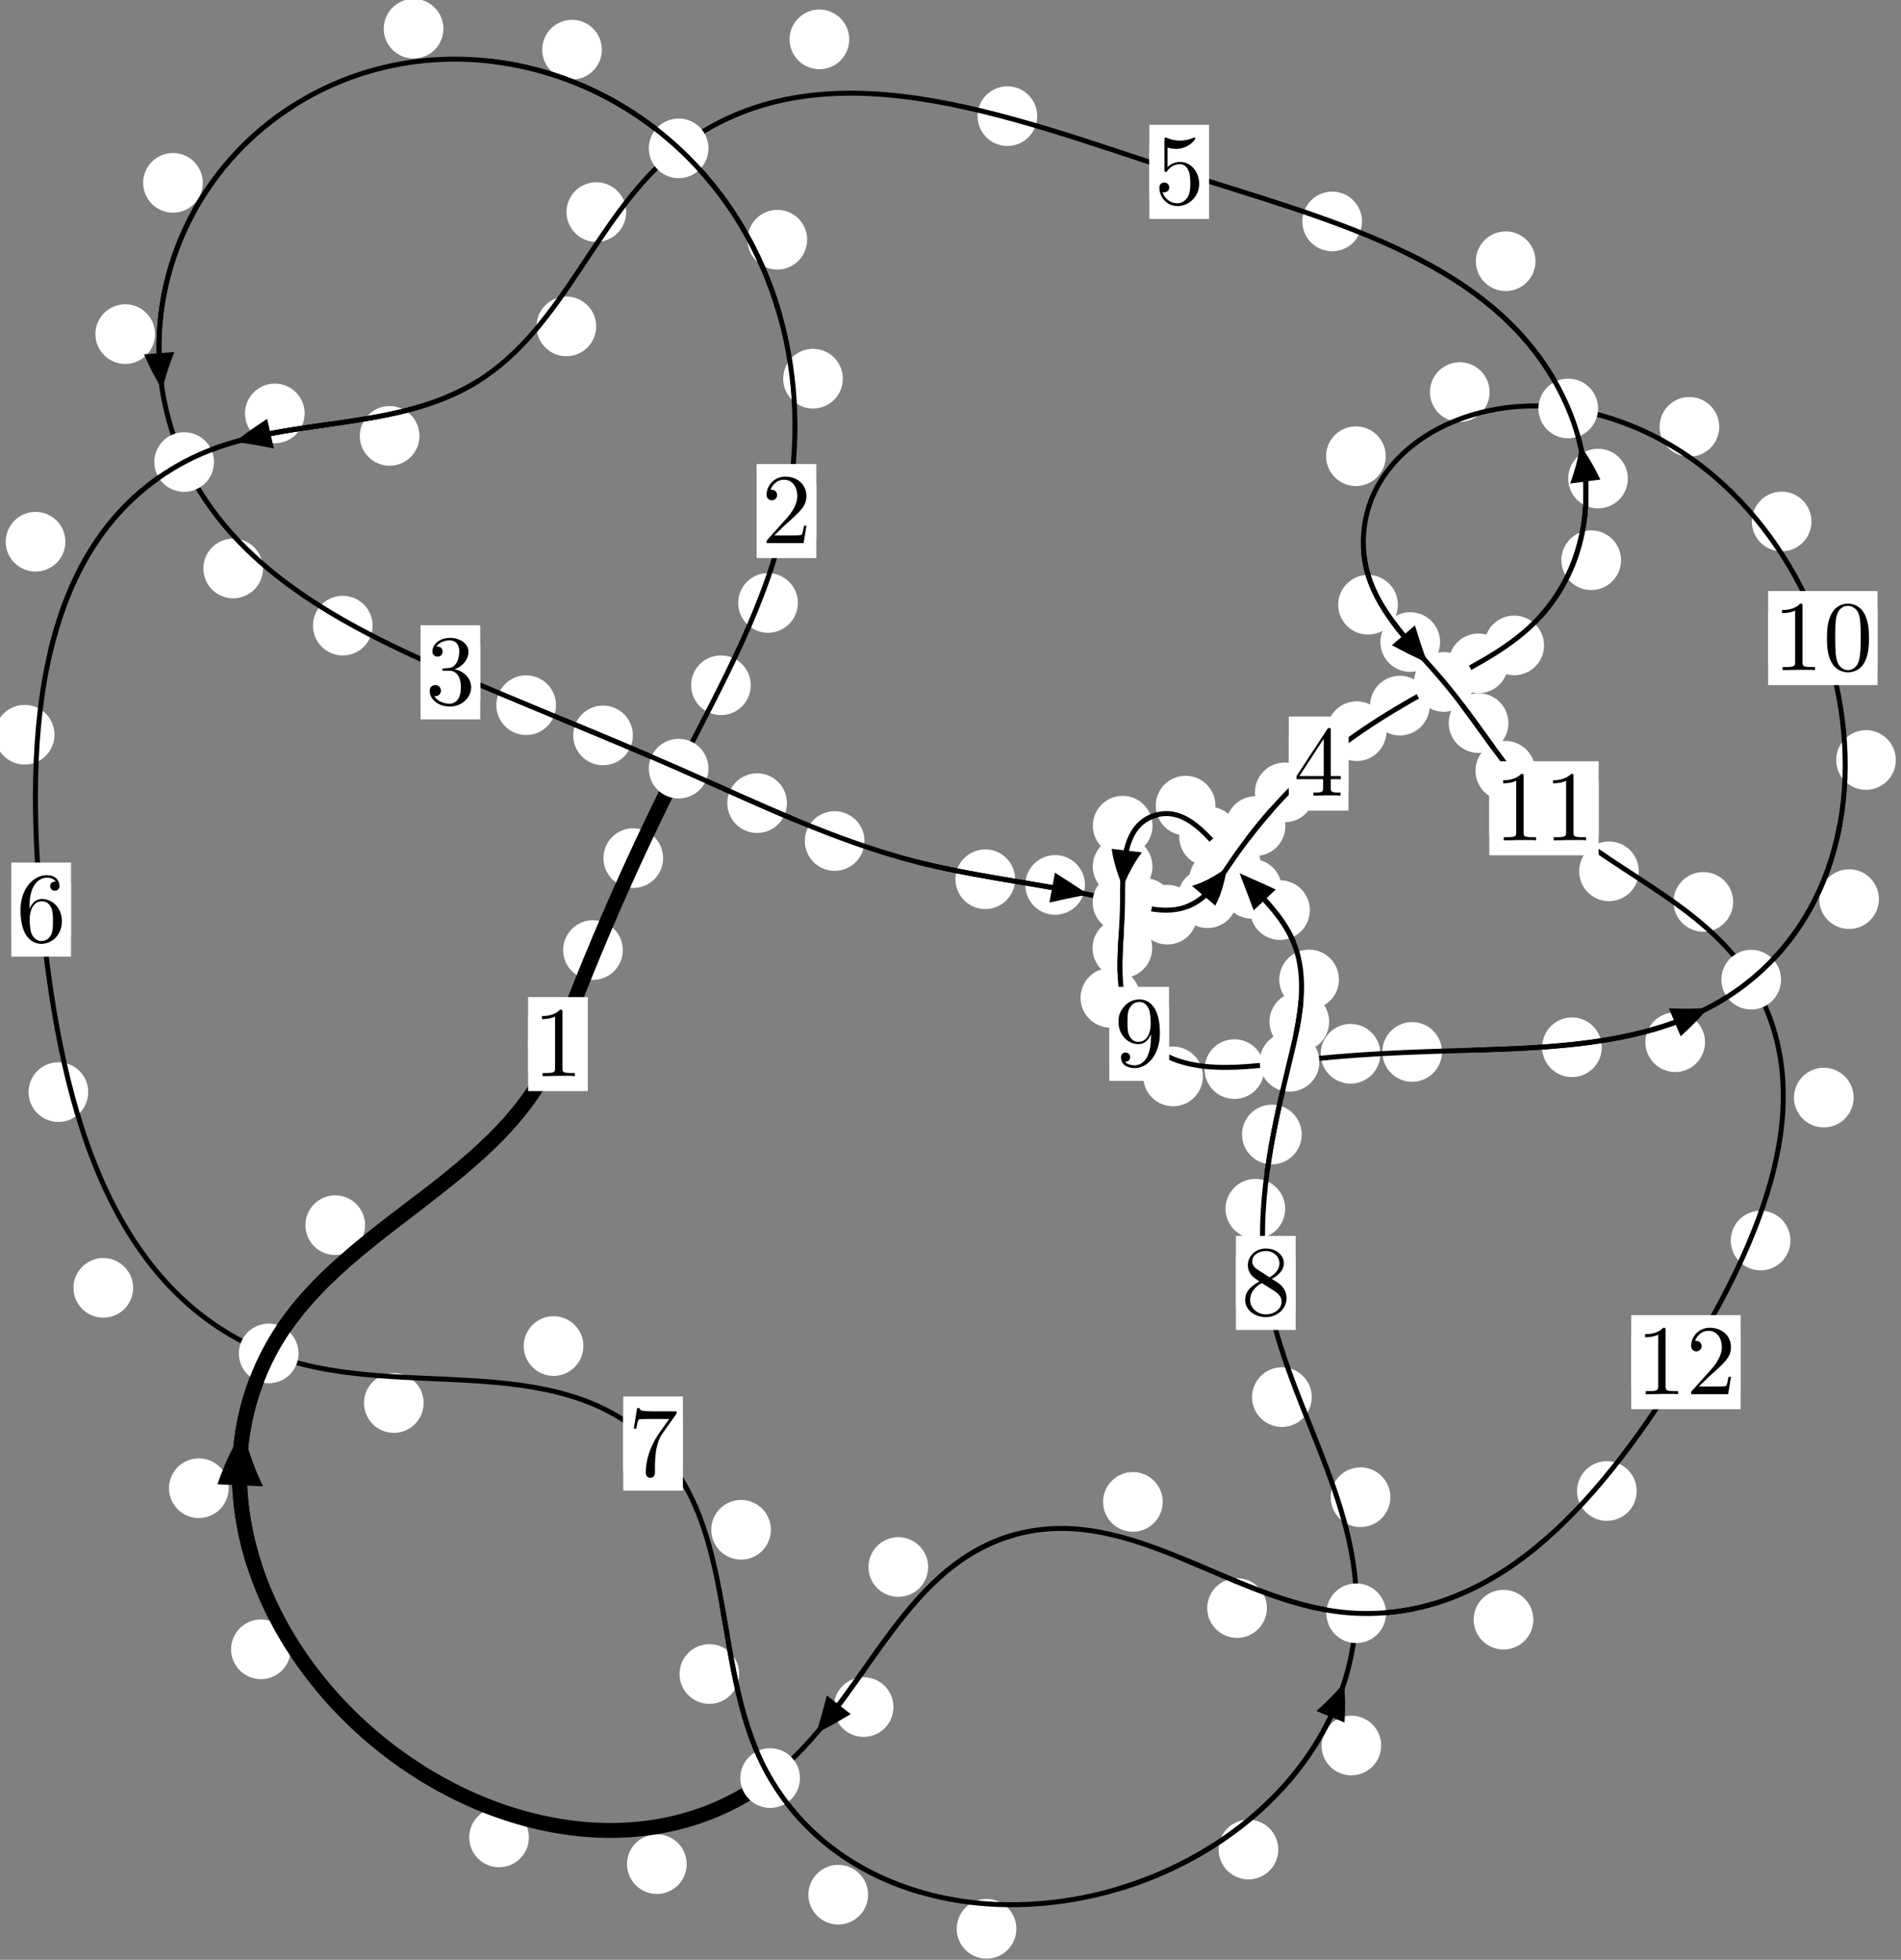 <?xml version="1.0"?>
<!-- Created by MetaPost 1.999 on 2021.07.05:2355 -->
<svg version="1.1" xmlns="http://www.w3.org/2000/svg" xmlns:xlink="http://www.w3.org/1999/xlink" width="190.479" height="196.325" viewBox="0 0 190.479 196.325">
<rect x="0" y="0" width="190.479" height="196.325" fill="#808080" stroke="none"/>
<!-- Original BoundingBox: -68.517517 -119.210510 121.961197 77.114441 -->
  <defs>
    <g transform="scale(0.01,0.01)" id="GLYPHcmr10_48">
      <path style="fill-rule: evenodd;" d="M460 -320C460 -400,455 -480,420 -554C374 -650,292 -666,250 -666C190 -666,117 -640,76 -547C44 -478,39 -400,39 -320C39 -245,43 -155,84 -79C127 2,200 22,249 22C303 22,379 1,423 -94C455 -163,460 -241,460 -320M249 -0C210 -0,151 -25,133 -121C122 -181,122 -273,122 -332C122 -396,122 -462,130 -516C149 -635,224 -644,249 -644C282 -644,348 -626,367 -527C377 -471,377 -395,377 -332C377 -257,377 -189,366 -125C351 -30,294 -0,249 -0"></path>
    </g>
    <g transform="scale(0.01,0.01)" id="GLYPHcmr10_49">
      <path style="fill-rule: evenodd;" d="M294 -640C294 -664,294 -666,271 -666C209 -602,121 -602,89 -602L89 -571C109 -571,168 -571,220 -597L220 -79C220 -43,217 -31,127 -31L95 -31L95 -0L257 -0L130 -3L217 -3L257 -3L297 -3L384 -3L419 -0L419 -31L387 -31C297 -31,294 -42,294 -79"></path>
    </g>
    <g transform="scale(0.01,0.01)" id="GLYPHcmr10_50">
      <path style="fill-rule: evenodd;" d="M127 -77L233 -180C389 -318,449 -372,449 -472C449 -586,359 -666,237 -666C124 -666,50 -574,50 -485C50 -429,100 -429,103 -429C120 -429,155 -441,155 -482C155 -508,137 -534,102 -534C94 -534,92 -534,89 -533C112 -598,166 -635,224 -635C315 -635,358 -554,358 -472C358 -392,308 -313,253 -251L61 -37C50 -26,50 -24,50 -0L421 -0L449 -174L424 -174C419 -144,412 -100,402 -85C395 -77,329 -77,307 -77"></path>
    </g>
    <g transform="scale(0.01,0.01)" id="GLYPHcmr10_51">
      <path style="fill-rule: evenodd;" d="M290 -352C372 -379,430 -449,430 -528C430 -610,342 -666,246 -666C145 -666,69 -606,69 -530C69 -497,91 -478,120 -478C151 -478,171 -500,171 -529C171 -579,124 -579,109 -579C140 -628,206 -641,242 -641C283 -641,338 -619,338 -529C338 -517,336 -459,310 -415C280 -367,246 -364,221 -363C213 -362,189 -360,182 -360C174 -359,167 -358,167 -348C167 -337,174 -337,191 -337L235 -337C317 -337,354 -269,354 -171C354 -35,285 -6,241 -6C198 -6,123 -23,88 -82C123 -77,154 -99,154 -137C154 -173,127 -193,98 -193C74 -193,42 -179,42 -135C42 -44,135 22,244 22C366 22,457 -69,457 -171C457 -253,394 -331,290 -352"></path>
    </g>
    <g transform="scale(0.01,0.01)" id="GLYPHcmr10_52">
      <path style="fill-rule: evenodd;" d="M294 -165L294 -78C294 -42,292 -31,218 -31L197 -31L197 -0L332 -0L238 -3L290 -3L332 -3L374 -3L427 -3L468 -0L468 -31L447 -31C373 -31,371 -42,371 -78L371 -165L471 -165L471 -196L371 -196L371 -651C371 -671,371 -677,355 -677C346 -677,343 -677,335 -665L28 -196L28 -165M300 -196L56 -196L300 -569"></path>
    </g>
    <g transform="scale(0.01,0.01)" id="GLYPHcmr10_53">
      <path style="fill-rule: evenodd;" d="M449 -201C449 -320,367 -420,259 -420C211 -420,168 -404,132 -369L132 -564C152 -558,185 -551,217 -551C340 -551,410 -642,410 -655C410 -661,407 -666,400 -666C399 -666,397 -666,392 -663C372 -654,323 -634,256 -634C216 -634,170 -641,123 -662C115 -665,113 -665,111 -665C101 -665,101 -657,101 -641L101 -345C101 -327,101 -319,115 -319C122 -319,124 -322,128 -328C139 -344,176 -398,257 -398C309 -398,334 -352,342 -334C358 -297,360 -258,360 -208C360 -173,360 -113,336 -71C312 -32,275 -6,229 -6C156 -6,99 -59,82 -118C85 -117,88 -116,99 -116C132 -116,149 -141,149 -165C149 -189,132 -214,99 -214C85 -214,50 -207,50 -161C50 -75,119 22,231 22C347 22,449 -74,449 -201"></path>
    </g>
    <g transform="scale(0.01,0.01)" id="GLYPHcmr10_54">
      <path style="fill-rule: evenodd;" d="M132 -328L132 -352C132 -605,256 -641,307 -641C331 -641,373 -635,395 -601C380 -601,340 -601,340 -556C340 -525,364 -510,386 -510C402 -510,432 -519,432 -558C432 -618,388 -666,305 -666C177 -666,42 -537,42 -316C42 -49,158 22,251 22C362 22,457 -72,457 -204C457 -331,368 -427,257 -427C189 -427,152 -376,132 -328M251 -6C188 -6,158 -66,152 -81C134 -128,134 -208,134 -226C134 -304,166 -404,256 -404C272 -404,318 -404,349 -342C367 -305,367 -254,367 -205C367 -157,367 -107,350 -71C320 -11,274 -6,251 -6"></path>
    </g>
    <g transform="scale(0.01,0.01)" id="GLYPHcmr10_55">
      <path style="fill-rule: evenodd;" d="M476 -609C485 -621,485 -623,485 -644L242 -644C120 -644,118 -657,114 -676L89 -676L56 -470L81 -470C84 -486,93 -549,106 -561C113 -567,191 -567,204 -567L411 -567C400 -551,321 -442,299 -409C209 -274,176 -135,176 -33C176 -23,176 22,222 22C268 22,268 -23,268 -33L268 -84C268 -139,271 -194,279 -248C283 -271,297 -357,341 -419"></path>
    </g>
    <g transform="scale(0.01,0.01)" id="GLYPHcmr10_56">
      <path style="fill-rule: evenodd;" d="M163 -457C117 -487,113 -521,113 -538C113 -599,178 -641,249 -641C322 -641,386 -589,386 -517C386 -460,347 -412,287 -377M309 -362C381 -399,430 -451,430 -517C430 -609,341 -666,250 -666C150 -666,69 -592,69 -499C69 -481,71 -436,113 -389C124 -377,161 -352,186 -335C128 -306,42 -250,42 -151C42 -45,144 22,249 22C362 22,457 -61,457 -168C457 -204,446 -249,408 -291C389 -312,373 -322,309 -362M209 -320L332 -242C360 -223,407 -193,407 -132C407 -58,332 -6,250 -6C164 -6,92 -68,92 -151C92 -209,124 -273,209 -320"></path>
    </g>
    <g transform="scale(0.01,0.01)" id="GLYPHcmr10_57">
      <path style="fill-rule: evenodd;" d="M367 -318L367 -286C367 -52,263 -6,205 -6C188 -6,134 -8,107 -42C151 -42,159 -71,159 -88C159 -119,135 -134,113 -134C97 -134,67 -125,67 -86C67 -19,121 22,206 22C335 22,457 -114,457 -329C457 -598,342 -666,253 -666C198 -666,149 -648,106 -603C65 -558,42 -516,42 -441C42 -316,130 -218,242 -218C303 -218,344 -260,367 -318M243 -241C227 -241,181 -241,150 -304C132 -341,132 -391,132 -440C132 -494,132 -541,153 -578C180 -628,218 -641,253 -641C299 -641,332 -607,349 -562C361 -530,365 -467,365 -421C365 -338,331 -241,243 -241"></path>
    </g>
  </defs>
  <path d="M62.404 95.174C62.404 94.382,62.089 93.622,61.529 93.061C60.968 92.501,60.208 92.186,59.415 92.186C58.622 92.186,57.862 92.501,57.302 93.061C56.741 93.622,56.426 94.382,56.426 95.174C56.426 95.967,56.741 96.727,57.302 97.288C57.862 97.848,58.622 98.163,59.415 98.163C60.208 98.163,60.968 97.848,61.529 97.288C62.089 96.727,62.404 95.967,62.404 95.174Z" style="fill: rgb(100%,100%,100%);stroke: none;"></path>
  <path d="M58.895 104.592C58.895 103.799,58.58 103.039,58.02 102.479C57.459 101.918,56.699 101.603,55.906 101.603C55.114 101.603,54.354 101.918,53.793 102.479C53.233 103.039,52.918 103.799,52.918 104.592C52.918 105.385,53.233 106.145,53.793 106.705C54.354 107.266,55.114 107.581,55.906 107.581C56.699 107.581,57.459 107.266,58.02 106.705C58.58 106.145,58.895 105.385,58.895 104.592Z" style="fill: rgb(100%,100%,100%);stroke: none;"></path>
  <path d="M75.227 68.646C75.227 67.853,74.912 67.093,74.352 66.532C73.792 65.972,73.031 65.657,72.239 65.657C71.446 65.657,70.686 65.972,70.125 66.532C69.565 67.093,69.25 67.853,69.25 68.646C69.25 69.438,69.565 70.198,70.125 70.759C70.686 71.319,71.446 71.634,72.239 71.634C73.031 71.634,73.792 71.319,74.352 70.759C74.912 70.198,75.227 69.438,75.227 68.646Z" style="fill: rgb(100%,100%,100%);stroke: none;"></path>
  <path d="M66.442 85.962C66.442 85.17,66.127 84.41,65.566 83.849C65.006 83.289,64.246 82.974,63.453 82.974C62.66 82.974,61.9 83.289,61.34 83.849C60.779 84.41,60.464 85.17,60.464 85.962C60.464 86.755,60.779 87.515,61.34 88.076C61.9 88.636,62.66 88.951,63.453 88.951C64.246 88.951,65.006 88.636,65.566 88.076C66.127 87.515,66.442 86.755,66.442 85.962Z" style="fill: rgb(100%,100%,100%);stroke: none;"></path>
  <path d="M84.454 37.935C84.454 37.142,84.139 36.382,83.578 35.822C83.018 35.261,82.257 34.946,81.465 34.946C80.672 34.946,79.912 35.261,79.351 35.822C78.791 36.382,78.476 37.142,78.476 37.935C78.476 38.728,78.791 39.488,79.351 40.048C79.912 40.609,80.672 40.924,81.465 40.924C82.257 40.924,83.018 40.609,83.578 40.048C84.139 39.488,84.454 38.728,84.454 37.935Z" style="fill: rgb(100%,100%,100%);stroke: none;"></path>
  <path d="M79.945 60.399C79.945 59.606,79.63 58.846,79.069 58.286C78.509 57.725,77.749 57.41,76.956 57.41C76.163 57.41,75.403 57.725,74.843 58.286C74.282 58.846,73.967 59.606,73.967 60.399C73.967 61.192,74.282 61.952,74.843 62.512C75.403 63.073,76.163 63.388,76.956 63.388C77.749 63.388,78.509 63.073,79.069 62.512C79.63 61.952,79.945 61.192,79.945 60.399Z" style="fill: rgb(100%,100%,100%);stroke: none;"></path>
  <path d="M60.305 4.977C60.305 4.184,59.99 3.424,59.43 2.863C58.869 2.303,58.109 1.988,57.316 1.988C56.524 1.988,55.764 2.303,55.203 2.863C54.643 3.424,54.328 4.184,54.328 4.977C54.328 5.769,54.643 6.529,55.203 7.09C55.764 7.65,56.524 7.965,57.316 7.965C58.109 7.965,58.869 7.65,59.43 7.09C59.99 6.529,60.305 5.769,60.305 4.977Z" style="fill: rgb(100%,100%,100%);stroke: none;"></path>
  <path d="M80.878 24.012C80.878 23.219,80.563 22.459,80.003 21.898C79.443 21.338,78.682 21.023,77.89 21.023C77.097 21.023,76.337 21.338,75.776 21.898C75.216 22.459,74.901 23.219,74.901 24.012C74.901 24.804,75.216 25.565,75.776 26.125C76.337 26.686,77.097 27.001,77.89 27.001C78.682 27.001,79.443 26.686,80.003 26.125C80.563 25.565,80.878 24.804,80.878 24.012Z" style="fill: rgb(100%,100%,100%);stroke: none;"></path>
  <path d="M20.32 18.316C20.32 17.523,20.005 16.763,19.445 16.202C18.884 15.642,18.124 15.327,17.332 15.327C16.539 15.327,15.779 15.642,15.218 16.202C14.658 16.763,14.343 17.523,14.343 18.316C14.343 19.108,14.658 19.869,15.218 20.429C15.779 20.99,16.539 21.304,17.332 21.304C18.124 21.304,18.884 20.99,19.445 20.429C20.005 19.869,20.32 19.108,20.32 18.316Z" style="fill: rgb(100%,100%,100%);stroke: none;"></path>
  <path d="M44.428 2.874C44.428 2.082,44.113 1.321,43.552 0.761C42.992 0.201,42.232 -0.114,41.439 -0.114C40.646 -0.114,39.886 0.201,39.326 0.761C38.765 1.321,38.45 2.082,38.45 2.874C38.45 3.667,38.765 4.427,39.326 4.988C39.886 5.548,40.646 5.863,41.439 5.863C42.232 5.863,42.992 5.548,43.552 4.988C44.113 4.427,44.428 3.667,44.428 2.874Z" style="fill: rgb(100%,100%,100%);stroke: none;"></path>
  <path d="M26.353 56.949C26.353 56.156,26.038 55.396,25.477 54.835C24.917 54.275,24.157 53.96,23.364 53.96C22.571 53.96,21.811 54.275,21.251 54.835C20.69 55.396,20.375 56.156,20.375 56.949C20.375 57.741,20.69 58.502,21.251 59.062C21.811 59.622,22.571 59.937,23.364 59.937C24.157 59.937,24.917 59.622,25.477 59.062C26.038 58.502,26.353 57.741,26.353 56.949Z" style="fill: rgb(100%,100%,100%);stroke: none;"></path>
  <path d="M15.536 33.469C15.536 32.676,15.221 31.916,14.661 31.356C14.1 30.795,13.34 30.48,12.547 30.48C11.755 30.48,10.995 30.795,10.434 31.356C9.874 31.916,9.559 32.676,9.559 33.469C9.559 34.262,9.874 35.022,10.434 35.582C10.995 36.143,11.755 36.458,12.547 36.458C13.34 36.458,14.1 36.143,14.661 35.582C15.221 35.022,15.536 34.262,15.536 33.469Z" style="fill: rgb(100%,100%,100%);stroke: none;"></path>
  <path d="M55.71 70.642C55.71 69.849,55.395 69.089,54.834 68.529C54.274 67.968,53.514 67.653,52.721 67.653C51.928 67.653,51.168 67.968,50.608 68.529C50.047 69.089,49.732 69.849,49.732 70.642C49.732 71.435,50.047 72.195,50.608 72.755C51.168 73.316,51.928 73.631,52.721 73.631C53.514 73.631,54.274 73.316,54.834 72.755C55.395 72.195,55.71 71.435,55.71 70.642Z" style="fill: rgb(100%,100%,100%);stroke: none;"></path>
  <path d="M37.333 62.672C37.333 61.879,37.018 61.119,36.458 60.559C35.897 59.998,35.137 59.683,34.344 59.683C33.552 59.683,32.792 59.998,32.231 60.559C31.671 61.119,31.356 61.879,31.356 62.672C31.356 63.465,31.671 64.225,32.231 64.785C32.792 65.346,33.552 65.661,34.344 65.661C35.137 65.661,35.897 65.346,36.458 64.785C37.018 64.225,37.333 63.465,37.333 62.672Z" style="fill: rgb(100%,100%,100%);stroke: none;"></path>
  <path d="M78.854 80.457C78.854 79.664,78.539 78.904,77.979 78.344C77.418 77.783,76.658 77.468,75.865 77.468C75.073 77.468,74.313 77.783,73.752 78.344C73.192 78.904,72.877 79.664,72.877 80.457C72.877 81.25,73.192 82.01,73.752 82.57C74.313 83.131,75.073 83.446,75.865 83.446C76.658 83.446,77.418 83.131,77.979 82.57C78.539 82.01,78.854 81.25,78.854 80.457Z" style="fill: rgb(100%,100%,100%);stroke: none;"></path>
  <path d="M63.413 73.671C63.413 72.878,63.098 72.118,62.538 71.557C61.977 70.997,61.217 70.682,60.425 70.682C59.632 70.682,58.872 70.997,58.311 71.557C57.751 72.118,57.436 72.878,57.436 73.671C57.436 74.463,57.751 75.223,58.311 75.784C58.872 76.344,59.632 76.659,60.425 76.659C61.217 76.659,61.977 76.344,62.538 75.784C63.098 75.223,63.413 74.463,63.413 73.671Z" style="fill: rgb(100%,100%,100%);stroke: none;"></path>
  <path d="M101.712 88.079C101.712 87.286,101.397 86.526,100.836 85.966C100.276 85.405,99.516 85.09,98.723 85.09C97.93 85.09,97.17 85.405,96.61 85.966C96.049 86.526,95.734 87.286,95.734 88.079C95.734 88.872,96.049 89.632,96.61 90.192C97.17 90.753,97.93 91.068,98.723 91.068C99.516 91.068,100.276 90.753,100.836 90.192C101.397 89.632,101.712 88.872,101.712 88.079Z" style="fill: rgb(100%,100%,100%);stroke: none;"></path>
  <path d="M86.619 84.251C86.619 83.458,86.304 82.698,85.744 82.137C85.183 81.577,84.423 81.262,83.63 81.262C82.838 81.262,82.077 81.577,81.517 82.137C80.957 82.698,80.642 83.458,80.642 84.251C80.642 85.043,80.957 85.804,81.517 86.364C82.077 86.924,82.838 87.239,83.63 87.239C84.423 87.239,85.183 86.924,85.744 86.364C86.304 85.804,86.619 85.043,86.619 84.251Z" style="fill: rgb(100%,100%,100%);stroke: none;"></path>
  <path d="M117.659 90.958C117.659 90.165,117.344 89.405,116.784 88.845C116.224 88.284,115.463 87.969,114.671 87.969C113.878 87.969,113.118 88.284,112.557 88.845C111.997 89.405,111.682 90.165,111.682 90.958C111.682 91.751,111.997 92.511,112.557 93.071C113.118 93.632,113.878 93.947,114.671 93.947C115.463 93.947,116.224 93.632,116.784 93.071C117.344 92.511,117.659 91.751,117.659 90.958Z" style="fill: rgb(100%,100%,100%);stroke: none;"></path>
  <path d="M108.712 88.648C108.712 87.856,108.397 87.096,107.836 86.535C107.276 85.975,106.516 85.66,105.723 85.66C104.93 85.66,104.17 85.975,103.61 86.535C103.049 87.096,102.734 87.856,102.734 88.648C102.734 89.441,103.049 90.201,103.61 90.762C104.17 91.322,104.93 91.637,105.723 91.637C106.516 91.637,107.276 91.322,107.836 90.762C108.397 90.201,108.712 89.441,108.712 88.648Z" style="fill: rgb(100%,100%,100%);stroke: none;"></path>
  <path d="M123.978 89.978C123.978 89.185,123.663 88.425,123.103 87.865C122.542 87.304,121.782 86.989,120.99 86.989C120.197 86.989,119.437 87.304,118.876 87.865C118.316 88.425,118.001 89.185,118.001 89.978C118.001 90.771,118.316 91.531,118.876 92.091C119.437 92.652,120.197 92.967,120.99 92.967C121.782 92.967,122.542 92.652,123.103 92.091C123.663 91.531,123.978 90.771,123.978 89.978Z" style="fill: rgb(100%,100%,100%);stroke: none;"></path>
  <path d="M119.962 91.628C119.962 90.836,119.647 90.076,119.086 89.515C118.526 88.955,117.766 88.64,116.973 88.64C116.18 88.64,115.42 88.955,114.86 89.515C114.299 90.076,113.984 90.836,113.984 91.628C113.984 92.421,114.299 93.181,114.86 93.742C115.42 94.302,116.18 94.617,116.973 94.617C117.766 94.617,118.526 94.302,119.086 93.742C119.647 93.181,119.962 92.421,119.962 91.628Z" style="fill: rgb(100%,100%,100%);stroke: none;"></path>
  <path d="M128.792 82.753C128.792 81.961,128.477 81.201,127.917 80.64C127.356 80.08,126.596 79.765,125.804 79.765C125.011 79.765,124.251 80.08,123.69 80.64C123.13 81.201,122.815 81.961,122.815 82.753C122.815 83.546,123.13 84.306,123.69 84.867C124.251 85.427,125.011 85.742,125.804 85.742C126.596 85.742,127.356 85.427,127.917 84.867C128.477 84.306,128.792 83.546,128.792 82.753Z" style="fill: rgb(100%,100%,100%);stroke: none;"></path>
  <path d="M125.131 88.143C125.131 87.35,124.816 86.59,124.256 86.03C123.695 85.469,122.935 85.154,122.142 85.154C121.35 85.154,120.59 85.469,120.029 86.03C119.469 86.59,119.154 87.35,119.154 88.143C119.154 88.936,119.469 89.696,120.029 90.256C120.59 90.817,121.35 91.132,122.142 91.132C122.935 91.132,123.695 90.817,124.256 90.256C124.816 89.696,125.131 88.936,125.131 88.143Z" style="fill: rgb(100%,100%,100%);stroke: none;"></path>
  <path d="M138.93 73.248C138.93 72.455,138.615 71.695,138.055 71.135C137.494 70.574,136.734 70.259,135.941 70.259C135.149 70.259,134.388 70.574,133.828 71.135C133.268 71.695,132.953 72.455,132.953 73.248C132.953 74.041,133.268 74.801,133.828 75.361C134.388 75.922,135.149 76.237,135.941 76.237C136.734 76.237,137.494 75.922,138.055 75.361C138.615 74.801,138.93 74.041,138.93 73.248Z" style="fill: rgb(100%,100%,100%);stroke: none;"></path>
  <path d="M131.723 79.377C131.723 78.584,131.408 77.824,130.848 77.264C130.288 76.703,129.527 76.388,128.735 76.388C127.942 76.388,127.182 76.703,126.621 77.264C126.061 77.824,125.746 78.584,125.746 79.377C125.746 80.17,126.061 80.93,126.621 81.49C127.182 82.051,127.942 82.366,128.735 82.366C129.527 82.366,130.288 82.051,130.848 81.49C131.408 80.93,131.723 80.17,131.723 79.377Z" style="fill: rgb(100%,100%,100%);stroke: none;"></path>
  <path d="M151.13 66.452C151.13 65.659,150.815 64.899,150.255 64.339C149.694 63.778,148.934 63.463,148.141 63.463C147.349 63.463,146.588 63.778,146.028 64.339C145.467 64.899,145.153 65.659,145.153 66.452C145.153 67.245,145.467 68.005,146.028 68.565C146.588 69.126,147.349 69.441,148.141 69.441C148.934 69.441,149.694 69.126,150.255 68.565C150.815 68.005,151.13 67.245,151.13 66.452Z" style="fill: rgb(100%,100%,100%);stroke: none;"></path>
  <path d="M143.256 70.686C143.256 69.894,142.941 69.134,142.38 68.573C141.82 68.013,141.06 67.698,140.267 67.698C139.474 67.698,138.714 68.013,138.154 68.573C137.593 69.134,137.278 69.894,137.278 70.686C137.278 71.479,137.593 72.239,138.154 72.8C138.714 73.36,139.474 73.675,140.267 73.675C141.06 73.675,141.82 73.36,142.38 72.8C142.941 72.239,143.256 71.479,143.256 70.686Z" style="fill: rgb(100%,100%,100%);stroke: none;"></path>
  <path d="M162.427 56.119C162.427 55.327,162.112 54.567,161.551 54.006C160.991 53.446,160.231 53.131,159.438 53.131C158.645 53.131,157.885 53.446,157.325 54.006C156.764 54.567,156.449 55.327,156.449 56.119C156.449 56.912,156.764 57.672,157.325 58.233C157.885 58.793,158.645 59.108,159.438 59.108C160.231 59.108,160.991 58.793,161.551 58.233C162.112 57.672,162.427 56.912,162.427 56.119Z" style="fill: rgb(100%,100%,100%);stroke: none;"></path>
  <path d="M154.711 64.656C154.711 63.863,154.396 63.103,153.835 62.542C153.275 61.982,152.514 61.667,151.722 61.667C150.929 61.667,150.169 61.982,149.608 62.542C149.048 63.103,148.733 63.863,148.733 64.656C148.733 65.448,149.048 66.208,149.608 66.769C150.169 67.329,150.929 67.644,151.722 67.644C152.514 67.644,153.275 67.329,153.835 66.769C154.396 66.208,154.711 65.448,154.711 64.656Z" style="fill: rgb(100%,100%,100%);stroke: none;"></path>
  <path d="M153.857 26.169C153.857 25.377,153.542 24.617,152.981 24.056C152.421 23.496,151.66 23.181,150.868 23.181C150.075 23.181,149.315 23.496,148.754 24.056C148.194 24.617,147.879 25.377,147.879 26.169C147.879 26.962,148.194 27.722,148.754 28.283C149.315 28.843,150.075 29.158,150.868 29.158C151.66 29.158,152.421 28.843,152.981 28.283C153.542 27.722,153.857 26.962,153.857 26.169Z" style="fill: rgb(100%,100%,100%);stroke: none;"></path>
  <path d="M163.109 47.942C163.109 47.15,162.794 46.39,162.234 45.829C161.673 45.269,160.913 44.954,160.12 44.954C159.328 44.954,158.567 45.269,158.007 45.829C157.446 46.39,157.131 47.15,157.131 47.942C157.131 48.735,157.446 49.495,158.007 50.056C158.567 50.616,159.328 50.931,160.12 50.931C160.913 50.931,161.673 50.616,162.234 50.056C162.794 49.495,163.109 48.735,163.109 47.942Z" style="fill: rgb(100%,100%,100%);stroke: none;"></path>
  <path d="M103.929 11.634C103.929 10.842,103.614 10.081,103.053 9.521C102.493 8.96,101.733 8.646,100.94 8.646C100.147 8.646,99.387 8.96,98.827 9.521C98.266 10.081,97.951 10.842,97.951 11.634C97.951 12.427,98.266 13.187,98.827 13.748C99.387 14.308,100.147 14.623,100.94 14.623C101.733 14.623,102.493 14.308,103.053 13.748C103.614 13.187,103.929 12.427,103.929 11.634Z" style="fill: rgb(100%,100%,100%);stroke: none;"></path>
  <path d="M136.471 22.183C136.471 21.391,136.156 20.63,135.596 20.07C135.035 19.509,134.275 19.195,133.482 19.195C132.69 19.195,131.929 19.509,131.369 20.07C130.808 20.63,130.494 21.391,130.494 22.183C130.494 22.976,130.808 23.736,131.369 24.297C131.929 24.857,132.69 25.172,133.482 25.172C134.275 25.172,135.035 24.857,135.596 24.297C136.156 23.736,136.471 22.976,136.471 22.183Z" style="fill: rgb(100%,100%,100%);stroke: none;"></path>
  <path d="M62.741 21.246C62.741 20.453,62.426 19.693,61.866 19.132C61.305 18.572,60.545 18.257,59.753 18.257C58.96 18.257,58.2 18.572,57.639 19.132C57.079 19.693,56.764 20.453,56.764 21.246C56.764 22.038,57.079 22.799,57.639 23.359C58.2 23.92,58.96 24.235,59.753 24.235C60.545 24.235,61.305 23.92,61.866 23.359C62.426 22.799,62.741 22.038,62.741 21.246Z" style="fill: rgb(100%,100%,100%);stroke: none;"></path>
  <path d="M85.092 3.944C85.092 3.152,84.777 2.392,84.216 1.831C83.656 1.271,82.896 0.956,82.103 0.956C81.31 0.956,80.55 1.271,79.99 1.831C79.429 2.392,79.114 3.152,79.114 3.944C79.114 4.737,79.429 5.497,79.99 6.058C80.55 6.618,81.31 6.933,82.103 6.933C82.896 6.933,83.656 6.618,84.216 6.058C84.777 5.497,85.092 4.737,85.092 3.944Z" style="fill: rgb(100%,100%,100%);stroke: none;"></path>
  <path d="M42.027 43.666C42.027 42.874,41.712 42.114,41.151 41.553C40.591 40.993,39.831 40.678,39.038 40.678C38.245 40.678,37.485 40.993,36.925 41.553C36.364 42.114,36.049 42.874,36.049 43.666C36.049 44.459,36.364 45.219,36.925 45.78C37.485 46.34,38.245 46.655,39.038 46.655C39.831 46.655,40.591 46.34,41.151 45.78C41.712 45.219,42.027 44.459,42.027 43.666Z" style="fill: rgb(100%,100%,100%);stroke: none;"></path>
  <path d="M59.736 32.697C59.736 31.904,59.421 31.144,58.86 30.584C58.3 30.023,57.54 29.708,56.747 29.708C55.954 29.708,55.194 30.023,54.634 30.584C54.073 31.144,53.758 31.904,53.758 32.697C53.758 33.49,54.073 34.25,54.634 34.81C55.194 35.371,55.954 35.686,56.747 35.686C57.54 35.686,58.3 35.371,58.86 34.81C59.421 34.25,59.736 33.49,59.736 32.697Z" style="fill: rgb(100%,100%,100%);stroke: none;"></path>
  <path d="M6.55 54.269C6.55 53.476,6.236 52.716,5.675 52.156C5.115 51.595,4.354 51.28,3.562 51.28C2.769 51.28,2.009 51.595,1.448 52.156C0.888 52.716,0.573 53.476,0.573 54.269C0.573 55.062,0.888 55.822,1.448 56.382C2.009 56.943,2.769 57.258,3.562 57.258C4.354 57.258,5.115 56.943,5.675 56.382C6.236 55.822,6.55 55.062,6.55 54.269Z" style="fill: rgb(100%,100%,100%);stroke: none;"></path>
  <path d="M30.525 41.416C30.525 40.624,30.21 39.864,29.65 39.303C29.089 38.743,28.329 38.428,27.536 38.428C26.744 38.428,25.983 38.743,25.423 39.303C24.862 39.864,24.548 40.624,24.548 41.416C24.548 42.209,24.862 42.969,25.423 43.53C25.983 44.09,26.744 44.405,27.536 44.405C28.329 44.405,29.089 44.09,29.65 43.53C30.21 42.969,30.525 42.209,30.525 41.416Z" style="fill: rgb(100%,100%,100%);stroke: none;"></path>
  <path d="M8.839 109.405C8.839 108.612,8.524 107.852,7.963 107.291C7.403 106.731,6.643 106.416,5.85 106.416C5.057 106.416,4.297 106.731,3.737 107.291C3.176 107.852,2.861 108.612,2.861 109.405C2.861 110.197,3.176 110.958,3.737 111.518C4.297 112.079,5.057 112.393,5.85 112.393C6.643 112.393,7.403 112.079,7.963 111.518C8.524 110.958,8.839 110.197,8.839 109.405Z" style="fill: rgb(100%,100%,100%);stroke: none;"></path>
  <path d="M5.46 73.602C5.46 72.809,5.145 72.049,4.585 71.489C4.024 70.928,3.264 70.613,2.471 70.613C1.679 70.613,0.918 70.928,0.358 71.489C-0.203 72.049,-0.518 72.809,-0.518 73.602C-0.518 74.395,-0.203 75.155,0.358 75.715C0.918 76.276,1.679 76.591,2.471 76.591C3.264 76.591,4.024 76.276,4.585 75.715C5.145 75.155,5.46 74.395,5.46 73.602Z" style="fill: rgb(100%,100%,100%);stroke: none;"></path>
  <path d="M42.451 140.55C42.451 139.757,42.136 138.997,41.575 138.437C41.015 137.876,40.254 137.561,39.462 137.561C38.669 137.561,37.909 137.876,37.348 138.437C36.788 138.997,36.473 139.757,36.473 140.55C36.473 141.343,36.788 142.103,37.348 142.663C37.909 143.224,38.669 143.539,39.462 143.539C40.254 143.539,41.015 143.224,41.575 142.663C42.136 142.103,42.451 141.343,42.451 140.55Z" style="fill: rgb(100%,100%,100%);stroke: none;"></path>
  <path d="M13.339 129.015C13.339 128.222,13.024 127.462,12.463 126.901C11.903 126.341,11.143 126.026,10.35 126.026C9.557 126.026,8.797 126.341,8.237 126.901C7.676 127.462,7.361 128.222,7.361 129.015C7.361 129.807,7.676 130.568,8.237 131.128C8.797 131.689,9.557 132.003,10.35 132.003C11.143 132.003,11.903 131.689,12.463 131.128C13.024 130.568,13.339 129.807,13.339 129.015Z" style="fill: rgb(100%,100%,100%);stroke: none;"></path>
  <path d="M77.244 153.247C77.244 152.454,76.929 151.694,76.369 151.134C75.808 150.573,75.048 150.258,74.255 150.258C73.463 150.258,72.702 150.573,72.142 151.134C71.581 151.694,71.267 152.454,71.267 153.247C71.267 154.04,71.581 154.8,72.142 155.36C72.702 155.921,73.463 156.236,74.255 156.236C75.048 156.236,75.808 155.921,76.369 155.36C76.929 154.8,77.244 154.04,77.244 153.247Z" style="fill: rgb(100%,100%,100%);stroke: none;"></path>
  <path d="M58.456 134.843C58.456 134.05,58.141 133.29,57.58 132.73C57.02 132.169,56.26 131.854,55.467 131.854C54.674 131.854,53.914 132.169,53.354 132.73C52.793 133.29,52.478 134.05,52.478 134.843C52.478 135.636,52.793 136.396,53.354 136.956C53.914 137.517,54.674 137.832,55.467 137.832C56.26 137.832,57.02 137.517,57.58 136.956C58.141 136.396,58.456 135.636,58.456 134.843Z" style="fill: rgb(100%,100%,100%);stroke: none;"></path>
  <path d="M86.98 189.804C86.98 189.011,86.665 188.251,86.104 187.691C85.544 187.13,84.784 186.815,83.991 186.815C83.198 186.815,82.438 187.13,81.878 187.691C81.317 188.251,81.002 189.011,81.002 189.804C81.002 190.597,81.317 191.357,81.878 191.917C82.438 192.478,83.198 192.793,83.991 192.793C84.784 192.793,85.544 192.478,86.104 191.917C86.665 191.357,86.98 190.597,86.98 189.804Z" style="fill: rgb(100%,100%,100%);stroke: none;"></path>
  <path d="M74.067 167.697C74.067 166.904,73.752 166.144,73.192 165.584C72.631 165.023,71.871 164.708,71.078 164.708C70.286 164.708,69.526 165.023,68.965 165.584C68.405 166.144,68.09 166.904,68.09 167.697C68.09 168.49,68.405 169.25,68.965 169.81C69.526 170.371,70.286 170.686,71.078 170.686C71.871 170.686,72.631 170.371,73.192 169.81C73.752 169.25,74.067 168.49,74.067 167.697Z" style="fill: rgb(100%,100%,100%);stroke: none;"></path>
  <path d="M128.08 185.281C128.08 184.488,127.765 183.728,127.205 183.168C126.644 182.607,125.884 182.292,125.091 182.292C124.299 182.292,123.539 182.607,122.978 183.168C122.418 183.728,122.103 184.488,122.103 185.281C122.103 186.074,122.418 186.834,122.978 187.394C123.539 187.955,124.299 188.27,125.091 188.27C125.884 188.27,126.644 187.955,127.205 187.394C127.765 186.834,128.08 186.074,128.08 185.281Z" style="fill: rgb(100%,100%,100%);stroke: none;"></path>
  <path d="M101.84 193.222C101.84 192.429,101.525 191.669,100.964 191.108C100.404 190.548,99.644 190.233,98.851 190.233C98.058 190.233,97.298 190.548,96.738 191.108C96.177 191.669,95.862 192.429,95.862 193.222C95.862 194.014,96.177 194.775,96.738 195.335C97.298 195.896,98.058 196.211,98.851 196.211C99.644 196.211,100.404 195.896,100.964 195.335C101.525 194.775,101.84 194.014,101.84 193.222Z" style="fill: rgb(100%,100%,100%);stroke: none;"></path>
  <path d="M139.312 149.985C139.312 149.192,138.997 148.432,138.437 147.872C137.876 147.311,137.116 146.996,136.323 146.996C135.531 146.996,134.77 147.311,134.21 147.872C133.65 148.432,133.335 149.192,133.335 149.985C133.335 150.778,133.65 151.538,134.21 152.098C134.77 152.659,135.531 152.974,136.323 152.974C137.116 152.974,137.876 152.659,138.437 152.098C138.997 151.538,139.312 150.778,139.312 149.985Z" style="fill: rgb(100%,100%,100%);stroke: none;"></path>
  <path d="M138.392 174.861C138.392 174.068,138.077 173.308,137.516 172.747C136.956 172.187,136.196 171.872,135.403 171.872C134.61 171.872,133.85 172.187,133.29 172.747C132.729 173.308,132.414 174.068,132.414 174.861C132.414 175.653,132.729 176.413,133.29 176.974C133.85 177.534,134.61 177.849,135.403 177.849C136.196 177.849,136.956 177.534,137.516 176.974C138.077 176.413,138.392 175.653,138.392 174.861Z" style="fill: rgb(100%,100%,100%);stroke: none;"></path>
  <path d="M128.774 121.088C128.774 120.295,128.459 119.535,127.898 118.975C127.338 118.414,126.578 118.099,125.785 118.099C124.992 118.099,124.232 118.414,123.672 118.975C123.111 119.535,122.796 120.295,122.796 121.088C122.796 121.881,123.111 122.641,123.672 123.201C124.232 123.762,124.992 124.077,125.785 124.077C126.578 124.077,127.338 123.762,127.898 123.201C128.459 122.641,128.774 121.881,128.774 121.088Z" style="fill: rgb(100%,100%,100%);stroke: none;"></path>
  <path d="M131.435 139.959C131.435 139.166,131.12 138.406,130.559 137.845C129.999 137.285,129.238 136.97,128.446 136.97C127.653 136.97,126.893 137.285,126.332 137.845C125.772 138.406,125.457 139.166,125.457 139.959C125.457 140.751,125.772 141.511,126.332 142.072C126.893 142.632,127.653 142.947,128.446 142.947C129.238 142.947,129.999 142.632,130.559 142.072C131.12 141.511,131.435 140.751,131.435 139.959Z" style="fill: rgb(100%,100%,100%);stroke: none;"></path>
  <path d="M133.178 102.35C133.178 101.558,132.863 100.797,132.303 100.237C131.742 99.676,130.982 99.362,130.189 99.362C129.397 99.362,128.636 99.676,128.076 100.237C127.515 100.797,127.201 101.558,127.201 102.35C127.201 103.143,127.515 103.903,128.076 104.464C128.636 105.024,129.397 105.339,130.189 105.339C130.982 105.339,131.742 105.024,132.303 104.464C132.863 103.903,133.178 103.143,133.178 102.35Z" style="fill: rgb(100%,100%,100%);stroke: none;"></path>
  <path d="M130.43 113.651C130.43 112.859,130.115 112.098,129.555 111.538C128.994 110.977,128.234 110.663,127.441 110.663C126.649 110.663,125.889 110.977,125.328 111.538C124.768 112.098,124.453 112.859,124.453 113.651C124.453 114.444,124.768 115.204,125.328 115.765C125.889 116.325,126.649 116.64,127.441 116.64C128.234 116.64,128.994 116.325,129.555 115.765C130.115 115.204,130.43 114.444,130.43 113.651Z" style="fill: rgb(100%,100%,100%);stroke: none;"></path>
  <path d="M131.246 91.171C131.246 90.378,130.931 89.618,130.371 89.058C129.81 88.497,129.05 88.182,128.257 88.182C127.465 88.182,126.704 88.497,126.144 89.058C125.583 89.618,125.268 90.378,125.268 91.171C125.268 91.964,125.583 92.724,126.144 93.284C126.704 93.845,127.465 94.16,128.257 94.16C129.05 94.16,129.81 93.845,130.371 93.284C130.931 92.724,131.246 91.964,131.246 91.171Z" style="fill: rgb(100%,100%,100%);stroke: none;"></path>
  <path d="M134.16 98.12C134.16 97.328,133.845 96.568,133.284 96.007C132.724 95.447,131.964 95.132,131.171 95.132C130.378 95.132,129.618 95.447,129.057 96.007C128.497 96.568,128.182 97.328,128.182 98.12C128.182 98.913,128.497 99.673,129.057 100.234C129.618 100.794,130.378 101.109,131.171 101.109C131.964 101.109,132.724 100.794,133.284 100.234C133.845 99.673,134.16 98.913,134.16 98.12Z" style="fill: rgb(100%,100%,100%);stroke: none;"></path>
  <path d="M124.134 83.81C124.134 83.018,123.819 82.258,123.258 81.697C122.698 81.137,121.938 80.822,121.145 80.822C120.352 80.822,119.592 81.137,119.032 81.697C118.471 82.258,118.156 83.018,118.156 83.81C118.156 84.603,118.471 85.363,119.032 85.924C119.592 86.484,120.352 86.799,121.145 86.799C121.938 86.799,122.698 86.484,123.258 85.924C123.819 85.363,124.134 84.603,124.134 83.81Z" style="fill: rgb(100%,100%,100%);stroke: none;"></path>
  <path d="M128.436 89.043C128.436 88.25,128.121 87.49,127.56 86.929C127 86.369,126.24 86.054,125.447 86.054C124.654 86.054,123.894 86.369,123.334 86.929C122.773 87.49,122.458 88.25,122.458 89.043C122.458 89.835,122.773 90.595,123.334 91.156C123.894 91.716,124.654 92.031,125.447 92.031C126.24 92.031,127 91.716,127.56 91.156C128.121 90.595,128.436 89.835,128.436 89.043Z" style="fill: rgb(100%,100%,100%);stroke: none;"></path>
  <path d="M115.48 82.715C115.48 81.922,115.165 81.162,114.604 80.601C114.044 80.041,113.283 79.726,112.491 79.726C111.698 79.726,110.938 80.041,110.377 80.601C109.817 81.162,109.502 81.922,109.502 82.715C109.502 83.507,109.817 84.267,110.377 84.828C110.938 85.388,111.698 85.703,112.491 85.703C113.283 85.703,114.044 85.388,114.604 84.828C115.165 84.267,115.48 83.507,115.48 82.715Z" style="fill: rgb(100%,100%,100%);stroke: none;"></path>
  <path d="M121.785 80.703C121.785 79.911,121.47 79.151,120.909 78.59C120.349 78.03,119.589 77.715,118.796 77.715C118.003 77.715,117.243 78.03,116.683 78.59C116.122 79.151,115.807 79.911,115.807 80.703C115.807 81.496,116.122 82.256,116.683 82.817C117.243 83.377,118.003 83.692,118.796 83.692C119.589 83.692,120.349 83.377,120.909 82.817C121.47 82.256,121.785 81.496,121.785 80.703Z" style="fill: rgb(100%,100%,100%);stroke: none;"></path>
  <path d="M115.449 94.98C115.449 94.187,115.134 93.427,114.574 92.867C114.013 92.306,113.253 91.991,112.46 91.991C111.668 91.991,110.908 92.306,110.347 92.867C109.787 93.427,109.472 94.187,109.472 94.98C109.472 95.773,109.787 96.533,110.347 97.093C110.908 97.654,111.668 97.969,112.46 97.969C113.253 97.969,114.013 97.654,114.574 97.093C115.134 96.533,115.449 95.773,115.449 94.98Z" style="fill: rgb(100%,100%,100%);stroke: none;"></path>
  <path d="M115.474 86.807C115.474 86.014,115.16 85.254,114.599 84.693C114.039 84.133,113.278 83.818,112.486 83.818C111.693 83.818,110.933 84.133,110.372 84.693C109.812 85.254,109.497 86.014,109.497 86.807C109.497 87.6,109.812 88.36,110.372 88.92C110.933 89.481,111.693 89.796,112.486 89.796C113.278 89.796,114.039 89.481,114.599 88.92C115.16 88.36,115.474 87.6,115.474 86.807Z" style="fill: rgb(100%,100%,100%);stroke: none;"></path>
  <path d="M120.529 107.833C120.529 107.04,120.214 106.28,119.653 105.72C119.093 105.159,118.333 104.844,117.54 104.844C116.747 104.844,115.987 105.159,115.427 105.72C114.866 106.28,114.551 107.04,114.551 107.833C114.551 108.626,114.866 109.386,115.427 109.946C115.987 110.507,116.747 110.822,117.54 110.822C118.333 110.822,119.093 110.507,119.653 109.946C120.214 109.386,120.529 108.626,120.529 107.833Z" style="fill: rgb(100%,100%,100%);stroke: none;"></path>
  <path d="M114.251 99.955C114.251 99.162,113.936 98.402,113.376 97.841C112.815 97.281,112.055 96.966,111.262 96.966C110.47 96.966,109.709 97.281,109.149 97.841C108.588 98.402,108.274 99.162,108.274 99.955C108.274 100.747,108.588 101.508,109.149 102.068C109.709 102.629,110.47 102.944,111.262 102.944C112.055 102.944,112.815 102.629,113.376 102.068C113.936 101.508,114.251 100.747,114.251 99.955Z" style="fill: rgb(100%,100%,100%);stroke: none;"></path>
  <path d="M138.314 105.565C138.314 104.773,137.999 104.012,137.439 103.452C136.878 102.891,136.118 102.576,135.325 102.576C134.533 102.576,133.772 102.891,133.212 103.452C132.652 104.012,132.337 104.773,132.337 105.565C132.337 106.358,132.652 107.118,133.212 107.679C133.772 108.239,134.533 108.554,135.325 108.554C136.118 108.554,136.878 108.239,137.439 107.679C137.999 107.118,138.314 106.358,138.314 105.565Z" style="fill: rgb(100%,100%,100%);stroke: none;"></path>
  <path d="M126.674 107.101C126.674 106.309,126.359 105.549,125.798 104.988C125.238 104.428,124.478 104.113,123.685 104.113C122.892 104.113,122.132 104.428,121.572 104.988C121.011 105.549,120.696 106.309,120.696 107.101C120.696 107.894,121.011 108.654,121.572 109.215C122.132 109.775,122.892 110.09,123.685 110.09C124.478 110.09,125.238 109.775,125.798 109.215C126.359 108.654,126.674 107.894,126.674 107.101Z" style="fill: rgb(100%,100%,100%);stroke: none;"></path>
  <path d="M160.498 104.91C160.498 104.117,160.183 103.357,159.623 102.797C159.062 102.236,158.302 101.921,157.509 101.921C156.717 101.921,155.957 102.236,155.396 102.797C154.836 103.357,154.521 104.117,154.521 104.91C154.521 105.703,154.836 106.463,155.396 107.023C155.957 107.584,156.717 107.899,157.509 107.899C158.302 107.899,159.062 107.584,159.623 107.023C160.183 106.463,160.498 105.703,160.498 104.91Z" style="fill: rgb(100%,100%,100%);stroke: none;"></path>
  <path d="M144.485 105.38C144.485 104.587,144.171 103.827,143.61 103.266C143.05 102.706,142.289 102.391,141.497 102.391C140.704 102.391,139.944 102.706,139.383 103.266C138.823 103.827,138.508 104.587,138.508 105.38C138.508 106.172,138.823 106.933,139.383 107.493C139.944 108.054,140.704 108.368,141.497 108.368C142.289 108.368,143.05 108.054,143.61 107.493C144.171 106.933,144.485 106.172,144.485 105.38Z" style="fill: rgb(100%,100%,100%);stroke: none;"></path>
  <path d="M188.264 90.073C188.264 89.28,187.949 88.52,187.389 87.959C186.828 87.399,186.068 87.084,185.275 87.084C184.483 87.084,183.723 87.399,183.162 87.959C182.602 88.52,182.287 89.28,182.287 90.073C182.287 90.865,182.602 91.626,183.162 92.186C183.723 92.746,184.483 93.061,185.275 93.061C186.068 93.061,186.828 92.746,187.389 92.186C187.949 91.626,188.264 90.865,188.264 90.073Z" style="fill: rgb(100%,100%,100%);stroke: none;"></path>
  <path d="M170.842 104.402C170.842 103.609,170.528 102.849,169.967 102.289C169.407 101.728,168.646 101.413,167.854 101.413C167.061 101.413,166.301 101.728,165.74 102.289C165.18 102.849,164.865 103.609,164.865 104.402C164.865 105.195,165.18 105.955,165.74 106.515C166.301 107.076,167.061 107.391,167.854 107.391C168.646 107.391,169.407 107.076,169.967 106.515C170.528 105.955,170.842 105.195,170.842 104.402Z" style="fill: rgb(100%,100%,100%);stroke: none;"></path>
  <path d="M181.509 52.242C181.509 51.449,181.194 50.689,180.634 50.128C180.073 49.568,179.313 49.253,178.52 49.253C177.728 49.253,176.967 49.568,176.407 50.128C175.846 50.689,175.532 51.449,175.532 52.242C175.532 53.034,175.846 53.794,176.407 54.355C176.967 54.915,177.728 55.23,178.52 55.23C179.313 55.23,180.073 54.915,180.634 54.355C181.194 53.794,181.509 53.034,181.509 52.242Z" style="fill: rgb(100%,100%,100%);stroke: none;"></path>
  <path d="M189.961 76.134C189.961 75.341,189.646 74.581,189.086 74.021C188.525 73.46,187.765 73.145,186.972 73.145C186.18 73.145,185.42 73.46,184.859 74.021C184.299 74.581,183.984 75.341,183.984 76.134C183.984 76.927,184.299 77.687,184.859 78.247C185.42 78.808,186.18 79.123,186.972 79.123C187.765 79.123,188.525 78.808,189.086 78.247C189.646 77.687,189.961 76.927,189.961 76.134Z" style="fill: rgb(100%,100%,100%);stroke: none;"></path>
  <path d="M149.256 39.276C149.256 38.484,148.941 37.724,148.38 37.163C147.82 36.603,147.06 36.288,146.267 36.288C145.474 36.288,144.714 36.603,144.154 37.163C143.593 37.724,143.278 38.484,143.278 39.276C143.278 40.069,143.593 40.829,144.154 41.39C144.714 41.95,145.474 42.265,146.267 42.265C147.06 42.265,147.82 41.95,148.38 41.39C148.941 40.829,149.256 40.069,149.256 39.276Z" style="fill: rgb(100%,100%,100%);stroke: none;"></path>
  <path d="M172.266 42.757C172.266 41.965,171.951 41.205,171.391 40.644C170.83 40.084,170.07 39.769,169.278 39.769C168.485 39.769,167.725 40.084,167.164 40.644C166.604 41.205,166.289 41.965,166.289 42.757C166.289 43.55,166.604 44.31,167.164 44.871C167.725 45.431,168.485 45.746,169.278 45.746C170.07 45.746,170.83 45.431,171.391 44.871C171.951 44.31,172.266 43.55,172.266 42.757Z" style="fill: rgb(100%,100%,100%);stroke: none;"></path>
  <path d="M140.064 60.584C140.064 59.791,139.749 59.031,139.188 58.47C138.628 57.91,137.868 57.595,137.075 57.595C136.282 57.595,135.522 57.91,134.962 58.47C134.401 59.031,134.086 59.791,134.086 60.584C134.086 61.376,134.401 62.137,134.962 62.697C135.522 63.258,136.282 63.572,137.075 63.572C137.868 63.572,138.628 63.258,139.188 62.697C139.749 62.137,140.064 61.376,140.064 60.584Z" style="fill: rgb(100%,100%,100%);stroke: none;"></path>
  <path d="M138.85 45.703C138.85 44.91,138.535 44.15,137.975 43.589C137.414 43.029,136.654 42.714,135.861 42.714C135.069 42.714,134.308 43.029,133.748 43.589C133.188 44.15,132.873 44.91,132.873 45.703C132.873 46.495,133.188 47.256,133.748 47.816C134.308 48.377,135.069 48.691,135.861 48.691C136.654 48.691,137.414 48.377,137.975 47.816C138.535 47.256,138.85 46.495,138.85 45.703Z" style="fill: rgb(100%,100%,100%);stroke: none;"></path>
  <path d="M151.141 72.437C151.141 71.644,150.826 70.884,150.265 70.324C149.705 69.763,148.945 69.448,148.152 69.448C147.359 69.448,146.599 69.763,146.039 70.324C145.478 70.884,145.163 71.644,145.163 72.437C145.163 73.23,145.478 73.99,146.039 74.55C146.599 75.111,147.359 75.426,148.152 75.426C148.945 75.426,149.705 75.111,150.265 74.55C150.826 73.99,151.141 73.23,151.141 72.437Z" style="fill: rgb(100%,100%,100%);stroke: none;"></path>
  <path d="M144.294 64.317C144.294 63.524,143.979 62.764,143.419 62.204C142.858 61.643,142.098 61.328,141.306 61.328C140.513 61.328,139.753 61.643,139.192 62.204C138.632 62.764,138.317 63.524,138.317 64.317C138.317 65.11,138.632 65.87,139.192 66.43C139.753 66.991,140.513 67.306,141.306 67.306C142.098 67.306,142.858 66.991,143.419 66.43C143.979 65.87,144.294 65.11,144.294 64.317Z" style="fill: rgb(100%,100%,100%);stroke: none;"></path>
  <path d="M164.207 87.284C164.207 86.492,163.892 85.732,163.331 85.171C162.771 84.611,162.01 84.296,161.218 84.296C160.425 84.296,159.665 84.611,159.104 85.171C158.544 85.732,158.229 86.492,158.229 87.284C158.229 88.077,158.544 88.837,159.104 89.398C159.665 89.958,160.425 90.273,161.218 90.273C162.01 90.273,162.771 89.958,163.331 89.398C163.892 88.837,164.207 88.077,164.207 87.284Z" style="fill: rgb(100%,100%,100%);stroke: none;"></path>
  <path d="M153.82 77.211C153.82 76.419,153.505 75.659,152.945 75.098C152.384 74.538,151.624 74.223,150.831 74.223C150.039 74.223,149.279 74.538,148.718 75.098C148.158 75.659,147.843 76.419,147.843 77.211C147.843 78.004,148.158 78.764,148.718 79.325C149.279 79.885,150.039 80.2,150.831 80.2C151.624 80.2,152.384 79.885,152.945 79.325C153.505 78.764,153.82 78.004,153.82 77.211Z" style="fill: rgb(100%,100%,100%);stroke: none;"></path>
  <path d="M185.733 109.951C185.733 109.158,185.418 108.398,184.858 107.838C184.297 107.277,183.537 106.962,182.745 106.962C181.952 106.962,181.192 107.277,180.631 107.838C180.071 108.398,179.756 109.158,179.756 109.951C179.756 110.744,180.071 111.504,180.631 112.064C181.192 112.625,181.952 112.94,182.745 112.94C183.537 112.94,184.297 112.625,184.858 112.064C185.418 111.504,185.733 110.744,185.733 109.951Z" style="fill: rgb(100%,100%,100%);stroke: none;"></path>
  <path d="M173.662 90.349C173.662 89.556,173.347 88.796,172.786 88.236C172.226 87.675,171.466 87.36,170.673 87.36C169.88 87.36,169.12 87.675,168.56 88.236C167.999 88.796,167.684 89.556,167.684 90.349C167.684 91.142,167.999 91.902,168.56 92.462C169.12 93.023,169.88 93.338,170.673 93.338C171.466 93.338,172.226 93.023,172.786 92.462C173.347 91.902,173.662 91.142,173.662 90.349Z" style="fill: rgb(100%,100%,100%);stroke: none;"></path>
  <path d="M163.998 149.365C163.998 148.573,163.683 147.812,163.122 147.252C162.562 146.691,161.802 146.376,161.009 146.376C160.216 146.376,159.456 146.691,158.896 147.252C158.335 147.812,158.02 148.573,158.02 149.365C158.02 150.158,158.335 150.918,158.896 151.479C159.456 152.039,160.216 152.354,161.009 152.354C161.802 152.354,162.562 152.039,163.122 151.479C163.683 150.918,163.998 150.158,163.998 149.365Z" style="fill: rgb(100%,100%,100%);stroke: none;"></path>
  <path d="M179.399 124.273C179.399 123.481,179.084 122.721,178.524 122.16C177.964 121.6,177.203 121.285,176.411 121.285C175.618 121.285,174.858 121.6,174.297 122.16C173.737 122.721,173.422 123.481,173.422 124.273C173.422 125.066,173.737 125.826,174.297 126.387C174.858 126.947,175.618 127.262,176.411 127.262C177.203 127.262,177.964 126.947,178.524 126.387C179.084 125.826,179.399 125.066,179.399 124.273Z" style="fill: rgb(100%,100%,100%);stroke: none;"></path>
  <path d="M126.94 161.09C126.94 160.297,126.625 159.537,126.065 158.977C125.504 158.416,124.744 158.101,123.952 158.101C123.159 158.101,122.399 158.416,121.838 158.977C121.278 159.537,120.963 160.297,120.963 161.09C120.963 161.883,121.278 162.643,121.838 163.203C122.399 163.764,123.159 164.079,123.952 164.079C124.744 164.079,125.504 163.764,126.065 163.203C126.625 162.643,126.94 161.883,126.94 161.09Z" style="fill: rgb(100%,100%,100%);stroke: none;"></path>
  <path d="M153.638 162.253C153.638 161.461,153.323 160.701,152.762 160.14C152.202 159.58,151.442 159.265,150.649 159.265C149.856 159.265,149.096 159.58,148.536 160.14C147.975 160.701,147.66 161.461,147.66 162.253C147.66 163.046,147.975 163.806,148.536 164.367C149.096 164.927,149.856 165.242,150.649 165.242C151.442 165.242,152.202 164.927,152.762 164.367C153.323 163.806,153.638 163.046,153.638 162.253Z" style="fill: rgb(100%,100%,100%);stroke: none;"></path>
  <path d="M93 156.978C93 156.185,92.685 155.425,92.124 154.865C91.564 154.304,90.804 153.989,90.011 153.989C89.218 153.989,88.458 154.304,87.898 154.865C87.337 155.425,87.022 156.185,87.022 156.978C87.022 157.771,87.337 158.531,87.898 159.091C88.458 159.652,89.218 159.967,90.011 159.967C90.804 159.967,91.564 159.652,92.124 159.091C92.685 158.531,93 157.771,93 156.978Z" style="fill: rgb(100%,100%,100%);stroke: none;"></path>
  <path d="M116.505 150.455C116.505 149.662,116.19 148.902,115.629 148.342C115.069 147.781,114.309 147.466,113.516 147.466C112.723 147.466,111.963 147.781,111.403 148.342C110.842 148.902,110.527 149.662,110.527 150.455C110.527 151.248,110.842 152.008,111.403 152.568C111.963 153.129,112.723 153.444,113.516 153.444C114.309 153.444,115.069 153.129,115.629 152.568C116.19 152.008,116.505 151.248,116.505 150.455Z" style="fill: rgb(100%,100%,100%);stroke: none;"></path>
  <path d="M68.804 186.742C68.804 185.949,68.489 185.189,67.928 184.628C67.368 184.068,66.608 183.753,65.815 183.753C65.022 183.753,64.262 184.068,63.702 184.628C63.141 185.189,62.826 185.949,62.826 186.742C62.826 187.534,63.141 188.294,63.702 188.855C64.262 189.415,65.022 189.73,65.815 189.73C66.608 189.73,67.368 189.415,67.928 188.855C68.489 188.294,68.804 187.534,68.804 186.742Z" style="fill: rgb(100%,100%,100%);stroke: none;"></path>
  <path d="M89.524 171.006C89.524 170.214,89.209 169.453,88.648 168.893C88.088 168.332,87.328 168.018,86.535 168.018C85.742 168.018,84.982 168.332,84.422 168.893C83.861 169.453,83.546 170.214,83.546 171.006C83.546 171.799,83.861 172.559,84.422 173.12C84.982 173.68,85.742 173.995,86.535 173.995C87.328 173.995,88.088 173.68,88.648 173.12C89.209 172.559,89.524 171.799,89.524 171.006Z" style="fill: rgb(100%,100%,100%);stroke: none;"></path>
  <path d="M29.131 165.224C29.131 164.431,28.816 163.671,28.256 163.11C27.695 162.55,26.935 162.235,26.143 162.235C25.35 162.235,24.59 162.55,24.029 163.11C23.469 163.671,23.154 164.431,23.154 165.224C23.154 166.016,23.469 166.776,24.029 167.337C24.59 167.897,25.35 168.212,26.143 168.212C26.935 168.212,27.695 167.897,28.256 167.337C28.816 166.776,29.131 166.016,29.131 165.224Z" style="fill: rgb(100%,100%,100%);stroke: none;"></path>
  <path d="M52.994 184.065C52.994 183.272,52.679 182.512,52.118 181.952C51.558 181.391,50.798 181.076,50.005 181.076C49.212 181.076,48.452 181.391,47.892 181.952C47.331 182.512,47.016 183.272,47.016 184.065C47.016 184.858,47.331 185.618,47.892 186.178C48.452 186.739,49.212 187.054,50.005 187.054C50.798 187.054,51.558 186.739,52.118 186.178C52.679 185.618,52.994 184.858,52.994 184.065Z" style="fill: rgb(100%,100%,100%);stroke: none;"></path>
  <path d="M36.579 122.733C36.579 121.94,36.264 121.18,35.704 120.62C35.143 120.059,34.383 119.744,33.591 119.744C32.798 119.744,32.038 120.059,31.477 120.62C30.917 121.18,30.602 121.94,30.602 122.733C30.602 123.526,30.917 124.286,31.477 124.846C32.038 125.407,32.798 125.722,33.591 125.722C34.383 125.722,35.143 125.407,35.704 124.846C36.264 124.286,36.579 123.526,36.579 122.733Z" style="fill: rgb(100%,100%,100%);stroke: none;"></path>
  <path d="M22.91 149.083C22.91 148.29,22.595 147.53,22.035 146.969C21.474 146.409,20.714 146.094,19.921 146.094C19.129 146.094,18.369 146.409,17.808 146.969C17.248 147.53,16.933 148.29,16.933 149.083C16.933 149.875,17.248 150.635,17.808 151.196C18.369 151.756,19.129 152.071,19.921 152.071C20.714 152.071,21.474 151.756,22.035 151.196C22.595 150.635,22.91 149.875,22.91 149.083Z" style="fill: rgb(100%,100%,100%);stroke: none;"></path>
  <path d="M55.906 104.592C59.415 95.174,63.453 85.962,68 77C72.239 68.646,76.956 60.399,78.803 51.198C81.465 37.935,77.89 24.012,68 14.862C57.316 4.977,41.439 2.874,29.28 10.663C17.332 18.316,12.547 33.469,18.452 46.286C23.364 56.949,34.344 62.672,45.13 67.35C52.721 70.642,60.425 73.671,68 77C75.865 80.457,83.63 84.251,91.965 86.365C98.723 88.079,105.723 88.648,112.475 90.391C114.671 90.958,116.973 91.628,119.075 90.765C120.99 89.978,122.142 88.143,123.303 86.435C125.804 82.753,128.735 79.377,132.125 76.493C135.941 73.248,140.267 70.686,144.677 68.315C148.141 66.452,151.722 64.656,154.365 61.731C159.438 56.119,160.12 47.942,157.136 40.921C150.868 26.169,133.482 22.183,118.158 17.216C100.94 11.634,82.103 3.944,68 14.862C59.753 21.246,56.747 32.697,47.831 38.22C39.038 43.666,27.536 41.416,18.452 46.286C3.562 54.269,2.471 73.602,4.124 91.12C5.85 109.405,10.35 129.015,26.925 135.582C39.462 140.55,55.467 134.843,65.437 144.609C74.255 153.247,71.078 167.697,77.167 178.121C83.991 189.804,98.851 193.222,112.174 189.19C125.091 185.281,135.403 174.861,135.893 161.61C136.323 149.985,128.446 139.959,126.833 128.519C125.785 121.088,127.441 113.651,129.211 106.372C130.189 102.35,131.171 98.12,129.568 94.298C128.257 91.171,125.447 89.043,123.303 86.435C121.145 83.81,118.796 80.703,115.705 81.689C112.491 82.715,112.486 86.807,112.475 90.391C112.46 94.98,111.262 99.955,114.143 103.57C117.54 107.833,123.685 107.101,129.211 106.372C135.325 105.565,141.497 105.38,147.66 105.199C157.509 104.91,167.854 104.402,175.47 98.138C185.275 90.073,186.972 76.134,182.652 63.92C178.52 52.242,169.278 42.757,157.136 40.921C146.267 39.276,135.861 45.703,136.648 55.347C137.075 60.584,141.306 64.317,144.677 68.315C148.152 72.437,150.831 77.211,154.706 80.969C161.218 87.284,170.673 90.349,175.47 98.138C182.745 109.951,176.411 124.273,168.932 136.458C161.009 149.365,150.649 162.253,135.893 161.61C123.952 161.09,113.516 150.455,101.672 153.742C90.011 156.978,86.535 171.006,77.167 178.121C65.815 186.742,50.005 184.065,38.492 174.975C26.143 165.224,19.921 149.083,26.925 135.582C33.591 122.733,50.794 118.314,55.906 104.592" style="stroke:rgb(0%,0%,0%); stroke-width: 0.498;stroke-linecap: round;stroke-linejoin: round;stroke-miterlimit: 10;fill: none;"></path>
  <path d="M55.906 104.592C59.415 95.174,63.453 85.962,68 77" style="stroke:rgb(0%,0%,0%); stroke-width: 1.494;stroke-linecap: round;stroke-linejoin: round;stroke-miterlimit: 10;fill: none;"></path>
  <path d="M77.167 178.121C65.815 186.742,50.005 184.065,38.492 174.975C26.143 165.224,19.921 149.083,26.925 135.582C33.591 122.733,50.794 118.314,55.906 104.592" style="stroke:rgb(0%,0%,0%); stroke-width: 1.494;stroke-linecap: round;stroke-linejoin: round;stroke-miterlimit: 10;fill: none;"></path>
  <path d="M70.989 77C70.989 76.207,70.674 75.447,70.113 74.887C69.553 74.326,68.793 74.011,68 74.011C67.207 74.011,66.447 74.326,65.887 74.887C65.326 75.447,65.011 76.207,65.011 77C65.011 77.793,65.326 78.553,65.887 79.113C66.447 79.674,67.207 79.989,68 79.989C68.793 79.989,69.553 79.674,70.113 79.113C70.674 78.553,70.989 77.793,70.989 77Z" style="fill: rgb(100%,100%,100%);stroke: none;"></path>
  <path d="M56.571 72.161C60.393 73.746,64.212 75.335,68 77C71.933 78.728,75.84 80.541,79.806 82.186" style="stroke:rgb(0%,0%,0%); stroke-width: 0.498;stroke-linecap: round;stroke-linejoin: round;stroke-miterlimit: 10;fill: none;"></path>
  <path d="M21.441 46.286C21.441 45.494,21.126 44.733,20.565 44.173C20.005 43.613,19.245 43.298,18.452 43.298C17.659 43.298,16.899 43.613,16.339 44.173C15.778 44.733,15.463 45.494,15.463 46.286C15.463 47.079,15.778 47.839,16.339 48.4C16.899 48.96,17.659 49.275,18.452 49.275C19.245 49.275,20.005 48.96,20.565 48.4C21.126 47.839,21.441 47.079,21.441 46.286Z" style="fill: rgb(100%,100%,100%);stroke: none;"></path>
  <path d="M33.251 42.469C28.141 43.196,22.994 43.851,18.452 46.286C11.007 50.278,7.012 57.107,5.084 65.127" style="stroke:rgb(0%,0%,0%); stroke-width: 0.498;stroke-linecap: round;stroke-linejoin: round;stroke-miterlimit: 10;fill: none;"></path>
  <path d="M115.463 90.391C115.463 89.598,115.148 88.838,114.588 88.278C114.027 87.717,113.267 87.402,112.475 87.402C111.682 87.402,110.922 87.717,110.361 88.278C109.801 88.838,109.486 89.598,109.486 90.391C109.486 91.184,109.801 91.944,110.361 92.504C110.922 93.065,111.682 93.38,112.475 93.38C113.267 93.38,114.027 93.065,114.588 92.504C115.148 91.944,115.463 91.184,115.463 90.391Z" style="fill: rgb(100%,100%,100%);stroke: none;"></path>
  <path d="M112.889 85.081C112.484 86.68,112.48 88.599,112.475 90.391C112.468 92.686,112.164 95.076,112.223 97.346" style="stroke:rgb(0%,0%,0%); stroke-width: 0.498;stroke-linecap: round;stroke-linejoin: round;stroke-miterlimit: 10;fill: none;"></path>
  <path d="M147.665 68.315C147.665 67.522,147.35 66.762,146.79 66.202C146.23 65.641,145.469 65.326,144.677 65.326C143.884 65.326,143.124 65.641,142.563 66.202C142.003 66.762,141.688 67.522,141.688 68.315C141.688 69.108,142.003 69.868,142.563 70.428C143.124 70.989,143.884 71.304,144.677 71.304C145.469 71.304,146.23 70.989,146.79 70.428C147.35 69.868,147.665 69.108,147.665 68.315Z" style="fill: rgb(100%,100%,100%);stroke: none;"></path>
  <path d="M139.558 62.295C141.091 64.383,142.991 66.316,144.677 68.315C146.414 70.376,147.953 72.6,149.542 74.779" style="stroke:rgb(0%,0%,0%); stroke-width: 0.498;stroke-linecap: round;stroke-linejoin: round;stroke-miterlimit: 10;fill: none;"></path>
  <path d="M70.989 14.862C70.989 14.069,70.674 13.309,70.113 12.748C69.553 12.188,68.793 11.873,68 11.873C67.207 11.873,66.447 12.188,65.887 12.748C65.326 13.309,65.011 14.069,65.011 14.862C65.011 15.654,65.326 16.414,65.887 16.975C66.447 17.535,67.207 17.85,68 17.85C68.793 17.85,69.553 17.535,70.113 16.975C70.674 16.414,70.989 15.654,70.989 14.862Z" style="fill: rgb(100%,100%,100%);stroke: none;"></path>
  <path d="M78.108 31.487C76.311 25.205,72.945 19.437,68 14.862C62.658 9.919,56.018 6.922,49.193 6.135" style="stroke:rgb(0%,0%,0%); stroke-width: 0.498;stroke-linecap: round;stroke-linejoin: round;stroke-miterlimit: 10;fill: none;"></path>
  <path d="M29.913 135.582C29.913 134.79,29.599 134.029,29.038 133.469C28.478 132.908,27.717 132.594,26.925 132.594C26.132 132.594,25.372 132.908,24.811 133.469C24.251 134.029,23.936 134.79,23.936 135.582C23.936 136.375,24.251 137.135,24.811 137.696C25.372 138.256,26.132 138.571,26.925 138.571C27.717 138.571,28.478 138.256,29.038 137.696C29.599 137.135,29.913 136.375,29.913 135.582Z" style="fill: rgb(100%,100%,100%);stroke: none;"></path>
  <path d="M25.451 156.684C23.227 149.743,23.423 142.332,26.925 135.582C30.258 129.158,36.225 124.841,41.998 120.414" style="stroke:rgb(0%,0%,0%); stroke-width: 1.494;stroke-linecap: round;stroke-linejoin: round;stroke-miterlimit: 10;fill: none;"></path>
  <path d="M138.882 161.61C138.882 160.818,138.567 160.058,138.006 159.497C137.446 158.937,136.686 158.622,135.893 158.622C135.1 158.622,134.34 158.937,133.78 159.497C133.219 160.058,132.904 160.818,132.904 161.61C132.904 162.403,133.219 163.163,133.78 163.724C134.34 164.284,135.1 164.599,135.893 164.599C136.686 164.599,137.446 164.284,138.006 163.724C138.567 163.163,138.882 162.403,138.882 161.61Z" style="fill: rgb(100%,100%,100%);stroke: none;"></path>
  <path d="M154.975 154.116C149.55 158.871,143.271 161.932,135.893 161.61C129.922 161.35,124.328 158.561,118.746 156.248" style="stroke:rgb(0%,0%,0%); stroke-width: 0.498;stroke-linecap: round;stroke-linejoin: round;stroke-miterlimit: 10;fill: none;"></path>
  <path d="M126.292 86.435C126.292 85.642,125.977 84.882,125.416 84.322C124.856 83.761,124.096 83.446,123.303 83.446C122.51 83.446,121.75 83.761,121.19 84.322C120.629 84.882,120.314 85.642,120.314 86.435C120.314 87.228,120.629 87.988,121.19 88.548C121.75 89.109,122.51 89.424,123.303 89.424C124.096 89.424,124.856 89.109,125.416 88.548C125.977 87.988,126.292 87.228,126.292 86.435Z" style="fill: rgb(100%,100%,100%);stroke: none;"></path>
  <path d="M121.472 88.945C122.144 88.175,122.723 87.289,123.303 86.435C124.553 84.594,125.911 82.83,127.38 81.165" style="stroke:rgb(0%,0%,0%); stroke-width: 0.498;stroke-linecap: round;stroke-linejoin: round;stroke-miterlimit: 10;fill: none;"></path>
  <path d="M132.2 106.372C132.2 105.579,131.885 104.819,131.325 104.259C130.764 103.698,130.004 103.383,129.211 103.383C128.419 103.383,127.659 103.698,127.098 104.259C126.538 104.819,126.223 105.579,126.223 106.372C126.223 107.165,126.538 107.925,127.098 108.485C127.659 109.046,128.419 109.361,129.211 109.361C130.004 109.361,130.764 109.046,131.325 108.485C131.885 107.925,132.2 107.165,132.2 106.372Z" style="fill: rgb(100%,100%,100%);stroke: none;"></path>
  <path d="M126.965 117.389C127.47 113.691,128.326 110.012,129.211 106.372C129.7 104.361,130.19 102.298,130.358 100.26" style="stroke:rgb(0%,0%,0%); stroke-width: 0.498;stroke-linecap: round;stroke-linejoin: round;stroke-miterlimit: 10;fill: none;"></path>
  <path d="M160.125 40.921C160.125 40.128,159.81 39.368,159.25 38.807C158.689 38.247,157.929 37.932,157.136 37.932C156.344 37.932,155.584 38.247,155.023 38.807C154.463 39.368,154.148 40.128,154.148 40.921C154.148 41.713,154.463 42.474,155.023 43.034C155.584 43.595,156.344 43.909,157.136 43.909C157.929 43.909,158.689 43.595,159.25 43.034C159.81 42.474,160.125 41.713,160.125 40.921Z" style="fill: rgb(100%,100%,100%);stroke: none;"></path>
  <path d="M158.772 51.855C159.204 48.231,158.628 44.432,157.136 40.921C154.002 33.545,148.089 28.861,141.043 25.399" style="stroke:rgb(0%,0%,0%); stroke-width: 0.498;stroke-linecap: round;stroke-linejoin: round;stroke-miterlimit: 10;fill: none;"></path>
  <path d="M178.458 98.138C178.458 97.345,178.143 96.585,177.583 96.025C177.023 95.464,176.262 95.149,175.47 95.149C174.677 95.149,173.917 95.464,173.356 96.025C172.796 96.585,172.481 97.345,172.481 98.138C172.481 98.931,172.796 99.691,173.356 100.251C173.917 100.812,174.677 101.127,175.47 101.127C176.262 101.127,177.023 100.812,177.583 100.251C178.143 99.691,178.458 98.931,178.458 98.138Z" style="fill: rgb(100%,100%,100%);stroke: none;"></path>
  <path d="M162.402 103.909C167.172 102.963,171.662 101.27,175.47 98.138C180.373 94.105,183.248 88.604,184.358 82.585" style="stroke:rgb(0%,0%,0%); stroke-width: 0.498;stroke-linecap: round;stroke-linejoin: round;stroke-miterlimit: 10;fill: none;"></path>
  <path d="M80.156 178.121C80.156 177.328,79.841 176.568,79.28 176.007C78.72 175.447,77.96 175.132,77.167 175.132C76.374 175.132,75.614 175.447,75.054 176.007C74.493 176.568,74.178 177.328,74.178 178.121C74.178 178.913,74.493 179.673,75.054 180.234C75.614 180.794,76.374 181.109,77.167 181.109C77.96 181.109,78.72 180.794,79.28 180.234C79.841 179.673,80.156 178.913,80.156 178.121Z" style="fill: rgb(100%,100%,100%);stroke: none;"></path>
  <path d="M72.326 160.695C73.395 166.691,74.123 172.909,77.167 178.121C80.579 183.962,86 187.738,92.233 189.548" style="stroke:rgb(0%,0%,0%); stroke-width: 0.498;stroke-linecap: round;stroke-linejoin: round;stroke-miterlimit: 10;fill: none;"></path>
  <path d="M38.492 174.975C28.612 167.174,22.655 155.283,24.253 143.927" style="stroke:rgb(0%,0%,0%); stroke-width: 0.498;stroke-linecap: round;stroke-linejoin: round;stroke-miterlimit: 10;fill: none;"></path>
  <path d="M25.954 148.629C25.244 147.119,24.672 145.548,24.253 143.927C23.403 145.37,22.697 146.885,22.131 148.454Z" style="stroke:rgb(0%,0%,0%); stroke-width: 0.498;fill: rgb(0%,0%,0%);"></path>
  <path d="M38.492 174.975C28.612 167.174,22.655 155.283,24.253 143.927" style="stroke:rgb(0%,0%,0%); stroke-width: 0.498;stroke-linecap: round;stroke-linejoin: round;stroke-miterlimit: 10;fill: none;"></path>
  <path d="M25.168 146.784C24.81 145.851,24.504 144.898,24.253 143.927C23.744 144.791,23.286 145.681,22.879 146.594Z" style="stroke:rgb(0%,0%,0%); stroke-width: 0.498;fill: rgb(0%,0%,0%);"></path>
  <path d="M29.28 10.663C19.721 16.785,14.748 27.708,16.164 38.394" style="stroke:rgb(0%,0%,0%); stroke-width: 0.498;stroke-linecap: round;stroke-linejoin: round;stroke-miterlimit: 10;fill: none;"></path>
  <path d="M14.806 35.719C15.208 36.631,15.661 37.525,16.164 38.394C16.423 37.423,16.734 36.472,17.095 35.543Z" style="stroke:rgb(0%,0%,0%); stroke-width: 0.498;fill: rgb(0%,0%,0%);"></path>
  <path d="M91.965 86.365C97.371 87.736,102.933 88.375,108.398 89.468" style="stroke:rgb(0%,0%,0%); stroke-width: 0.498;stroke-linecap: round;stroke-linejoin: round;stroke-miterlimit: 10;fill: none;"></path>
  <path d="M105.463 90.087C106.439 89.871,107.417 89.662,108.398 89.468C107.567 88.912,106.728 88.368,105.884 87.83Z" style="stroke:rgb(0%,0%,0%); stroke-width: 0.498;fill: rgb(0%,0%,0%);"></path>
  <path d="M119.075 90.765C120.607 90.135,121.651 88.835,122.601 87.466" style="stroke:rgb(0%,0%,0%); stroke-width: 0.498;stroke-linecap: round;stroke-linejoin: round;stroke-miterlimit: 10;fill: none;"></path>
  <path d="M121.692 90.324C122.127 89.443,122.385 88.46,122.601 87.466C121.746 88.016,120.868 88.529,119.937 88.844Z" style="stroke:rgb(0%,0%,0%); stroke-width: 0.498;fill: rgb(0%,0%,0%);"></path>
  <path d="M154.365 61.731C158.424 57.242,159.672 51.111,158.481 45.243" style="stroke:rgb(0%,0%,0%); stroke-width: 0.498;stroke-linecap: round;stroke-linejoin: round;stroke-miterlimit: 10;fill: none;"></path>
  <path d="M159.981 47.84C159.546 46.946,159.044 46.078,158.481 45.243C158.288 46.231,158.029 47.2,157.705 48.14Z" style="stroke:rgb(0%,0%,0%); stroke-width: 0.498;fill: rgb(0%,0%,0%);"></path>
  <path d="M47.831 38.22C40.796 42.577,32.028 42.009,24.152 44.1" style="stroke:rgb(0%,0%,0%); stroke-width: 0.498;stroke-linecap: round;stroke-linejoin: round;stroke-miterlimit: 10;fill: none;"></path>
  <path d="M26.601 42.369C25.764 42.922,24.944 43.495,24.152 44.1C25.14 44.233,26.125 44.407,27.108 44.608Z" style="stroke:rgb(0%,0%,0%); stroke-width: 0.498;fill: rgb(0%,0%,0%);"></path>
  <path d="M112.174 189.19C122.508 186.063,131.174 178.768,134.478 169.191" style="stroke:rgb(0%,0%,0%); stroke-width: 0.498;stroke-linecap: round;stroke-linejoin: round;stroke-miterlimit: 10;fill: none;"></path>
  <path d="M134.491 172.191C134.542 171.194,134.539 170.193,134.478 169.191C133.813 169.942,133.108 170.653,132.366 171.322Z" style="stroke:rgb(0%,0%,0%); stroke-width: 0.498;fill: rgb(0%,0%,0%);"></path>
  <path d="M129.568 94.298C128.519 91.796,126.511 89.934,124.652 87.954" style="stroke:rgb(0%,0%,0%); stroke-width: 0.498;stroke-linecap: round;stroke-linejoin: round;stroke-miterlimit: 10;fill: none;"></path>
  <path d="M127.39 89.179C126.489 88.755,125.564 88.366,124.652 87.954C125.006 88.89,125.384 89.82,125.722 90.756Z" style="stroke:rgb(0%,0%,0%); stroke-width: 0.498;fill: rgb(0%,0%,0%);"></path>
  <path d="M115.705 81.689C113.134 82.51,112.616 85.293,112.506 88.208" style="stroke:rgb(0%,0%,0%); stroke-width: 0.498;stroke-linecap: round;stroke-linejoin: round;stroke-miterlimit: 10;fill: none;"></path>
  <path d="M111.686 85.323C111.838 86.257,112.145 87.235,112.506 88.208C112.939 87.265,113.414 86.356,113.967 85.588Z" style="stroke:rgb(0%,0%,0%); stroke-width: 0.498;fill: rgb(0%,0%,0%);"></path>
  <path d="M147.66 105.199C155.54 104.968,163.736 104.597,170.599 101.25" style="stroke:rgb(0%,0%,0%); stroke-width: 0.498;stroke-linecap: round;stroke-linejoin: round;stroke-miterlimit: 10;fill: none;"></path>
  <path d="M168.493 103.387C169.232 102.71,169.936 101.999,170.599 101.25C169.6 101.311,168.6 101.316,167.599 101.272Z" style="stroke:rgb(0%,0%,0%); stroke-width: 0.498;fill: rgb(0%,0%,0%);"></path>
  <path d="M136.648 55.347C136.99 59.536,139.766 62.764,142.588 65.934" style="stroke:rgb(0%,0%,0%); stroke-width: 0.498;stroke-linecap: round;stroke-linejoin: round;stroke-miterlimit: 10;fill: none;"></path>
  <path d="M139.907 64.588C140.783 65.056,141.685 65.497,142.588 65.934C142.259 64.986,141.933 64.037,141.644 63.086Z" style="stroke:rgb(0%,0%,0%); stroke-width: 0.498;fill: rgb(0%,0%,0%);"></path>
  <path d="M101.672 153.742C92.343 156.331,88.253 165.827,82.193 173.164" style="stroke:rgb(0%,0%,0%); stroke-width: 0.498;stroke-linecap: round;stroke-linejoin: round;stroke-miterlimit: 10;fill: none;"></path>
  <path d="M82.994 170.273C82.748 171.246,82.485 172.212,82.193 173.164C83.073 172.697,83.942 172.2,84.804 171.686Z" style="stroke:rgb(0%,0%,0%); stroke-width: 0.498;fill: rgb(0%,0%,0%);"></path>
  <path d="M52.916 107.302L58.897 107.302L58.897 99.882L52.916 99.882Z" style="fill: rgb(100%,100%,100%);stroke: none;"></path>
  <path d="M52.916 109.302L58.897 109.302L58.897 101.882L52.916 101.882Z" style="fill: rgb(100%,100%,100%);stroke: none;"></path>
  <g transform="translate(53.416 107.802)" style="fill: rgb(0%,0%,0%);">
    <use xlink:href="#GLYPHcmr10_49"></use>
  </g>
  <path d="M75.812 53.908L81.793 53.908L81.793 46.488L75.812 46.488Z" style="fill: rgb(100%,100%,100%);stroke: none;"></path>
  <path d="M75.812 55.908L81.793 55.908L81.793 48.488L75.812 48.488Z" style="fill: rgb(100%,100%,100%);stroke: none;"></path>
  <g transform="translate(76.312 54.408)" style="fill: rgb(0%,0%,0%);">
    <use xlink:href="#GLYPHcmr10_50"></use>
  </g>
  <path d="M42.139 70.06L48.12 70.06L48.12 62.639L42.139 62.639Z" style="fill: rgb(100%,100%,100%);stroke: none;"></path>
  <path d="M42.139 72.06L48.12 72.06L48.12 64.639L42.139 64.639Z" style="fill: rgb(100%,100%,100%);stroke: none;"></path>
  <g transform="translate(42.639 70.56)" style="fill: rgb(0%,0%,0%);">
    <use xlink:href="#GLYPHcmr10_51"></use>
  </g>
  <path d="M129.135 79.204L135.116 79.204L135.116 71.783L129.135 71.783Z" style="fill: rgb(100%,100%,100%);stroke: none;"></path>
  <path d="M129.135 81.204L135.116 81.204L135.116 73.783L129.135 73.783Z" style="fill: rgb(100%,100%,100%);stroke: none;"></path>
  <g transform="translate(129.635 79.704)" style="fill: rgb(0%,0%,0%);">
    <use xlink:href="#GLYPHcmr10_52"></use>
  </g>
  <path d="M115.167 19.926L121.148 19.926L121.148 12.505L115.167 12.505Z" style="fill: rgb(100%,100%,100%);stroke: none;"></path>
  <path d="M115.167 21.926L121.148 21.926L121.148 14.505L115.167 14.505Z" style="fill: rgb(100%,100%,100%);stroke: none;"></path>
  <g transform="translate(115.667 20.426)" style="fill: rgb(0%,0%,0%);">
    <use xlink:href="#GLYPHcmr10_53"></use>
  </g>
  <path d="M1.134 93.83L7.115 93.83L7.115 86.409L1.134 86.409Z" style="fill: rgb(100%,100%,100%);stroke: none;"></path>
  <path d="M1.134 95.83L7.115 95.83L7.115 88.409L1.134 88.409Z" style="fill: rgb(100%,100%,100%);stroke: none;"></path>
  <g transform="translate(1.634 94.33)" style="fill: rgb(0%,0%,0%);">
    <use xlink:href="#GLYPHcmr10_54"></use>
  </g>
  <path d="M62.446 147.319L68.428 147.319L68.428 139.899L62.446 139.899Z" style="fill: rgb(100%,100%,100%);stroke: none;"></path>
  <path d="M62.446 149.319L68.428 149.319L68.428 141.899L62.446 141.899Z" style="fill: rgb(100%,100%,100%);stroke: none;"></path>
  <g transform="translate(62.946 147.819)" style="fill: rgb(0%,0%,0%);">
    <use xlink:href="#GLYPHcmr10_55"></use>
  </g>
  <path d="M123.842 131.229L129.823 131.229L129.823 123.809L123.842 123.809Z" style="fill: rgb(100%,100%,100%);stroke: none;"></path>
  <path d="M123.842 133.229L129.823 133.229L129.823 125.809L123.842 125.809Z" style="fill: rgb(100%,100%,100%);stroke: none;"></path>
  <g transform="translate(124.342 131.729)" style="fill: rgb(0%,0%,0%);">
    <use xlink:href="#GLYPHcmr10_56"></use>
  </g>
  <path d="M111.152 106.28L117.134 106.28L117.134 98.86L111.152 98.86Z" style="fill: rgb(100%,100%,100%);stroke: none;"></path>
  <path d="M111.152 108.28L117.134 108.28L117.134 100.86L111.152 100.86Z" style="fill: rgb(100%,100%,100%);stroke: none;"></path>
  <g transform="translate(111.652 106.78)" style="fill: rgb(0%,0%,0%);">
    <use xlink:href="#GLYPHcmr10_57"></use>
  </g>
  <path d="M177.17 66.631L188.133 66.631L188.133 59.21L177.17 59.21Z" style="fill: rgb(100%,100%,100%);stroke: none;"></path>
  <path d="M177.17 68.631L188.133 68.631L188.133 61.21L177.17 61.21Z" style="fill: rgb(100%,100%,100%);stroke: none;"></path>
  <g transform="translate(177.67 67.131)" style="fill: rgb(0%,0%,0%);">
    <use xlink:href="#GLYPHcmr10_49"></use>
    <use xlink:href="#GLYPHcmr10_48" x="5"></use>
  </g>
  <path d="M149.224 83.679L160.187 83.679L160.187 76.258L149.224 76.258Z" style="fill: rgb(100%,100%,100%);stroke: none;"></path>
  <path d="M149.224 85.679L160.187 85.679L160.187 78.258L149.224 78.258Z" style="fill: rgb(100%,100%,100%);stroke: none;"></path>
  <g transform="translate(149.724 84.179)" style="fill: rgb(0%,0%,0%);">
    <use xlink:href="#GLYPHcmr10_49"></use>
    <use xlink:href="#GLYPHcmr10_49" x="5"></use>
  </g>
  <path d="M163.45 139.168L174.413 139.168L174.413 131.748L163.45 131.748Z" style="fill: rgb(100%,100%,100%);stroke: none;"></path>
  <path d="M163.45 141.168L174.413 141.168L174.413 133.748L163.45 133.748Z" style="fill: rgb(100%,100%,100%);stroke: none;"></path>
  <g transform="translate(163.95 139.668)" style="fill: rgb(0%,0%,0%);">
    <use xlink:href="#GLYPHcmr10_49"></use>
    <use xlink:href="#GLYPHcmr10_50" x="5"></use>
  </g>
</svg>
